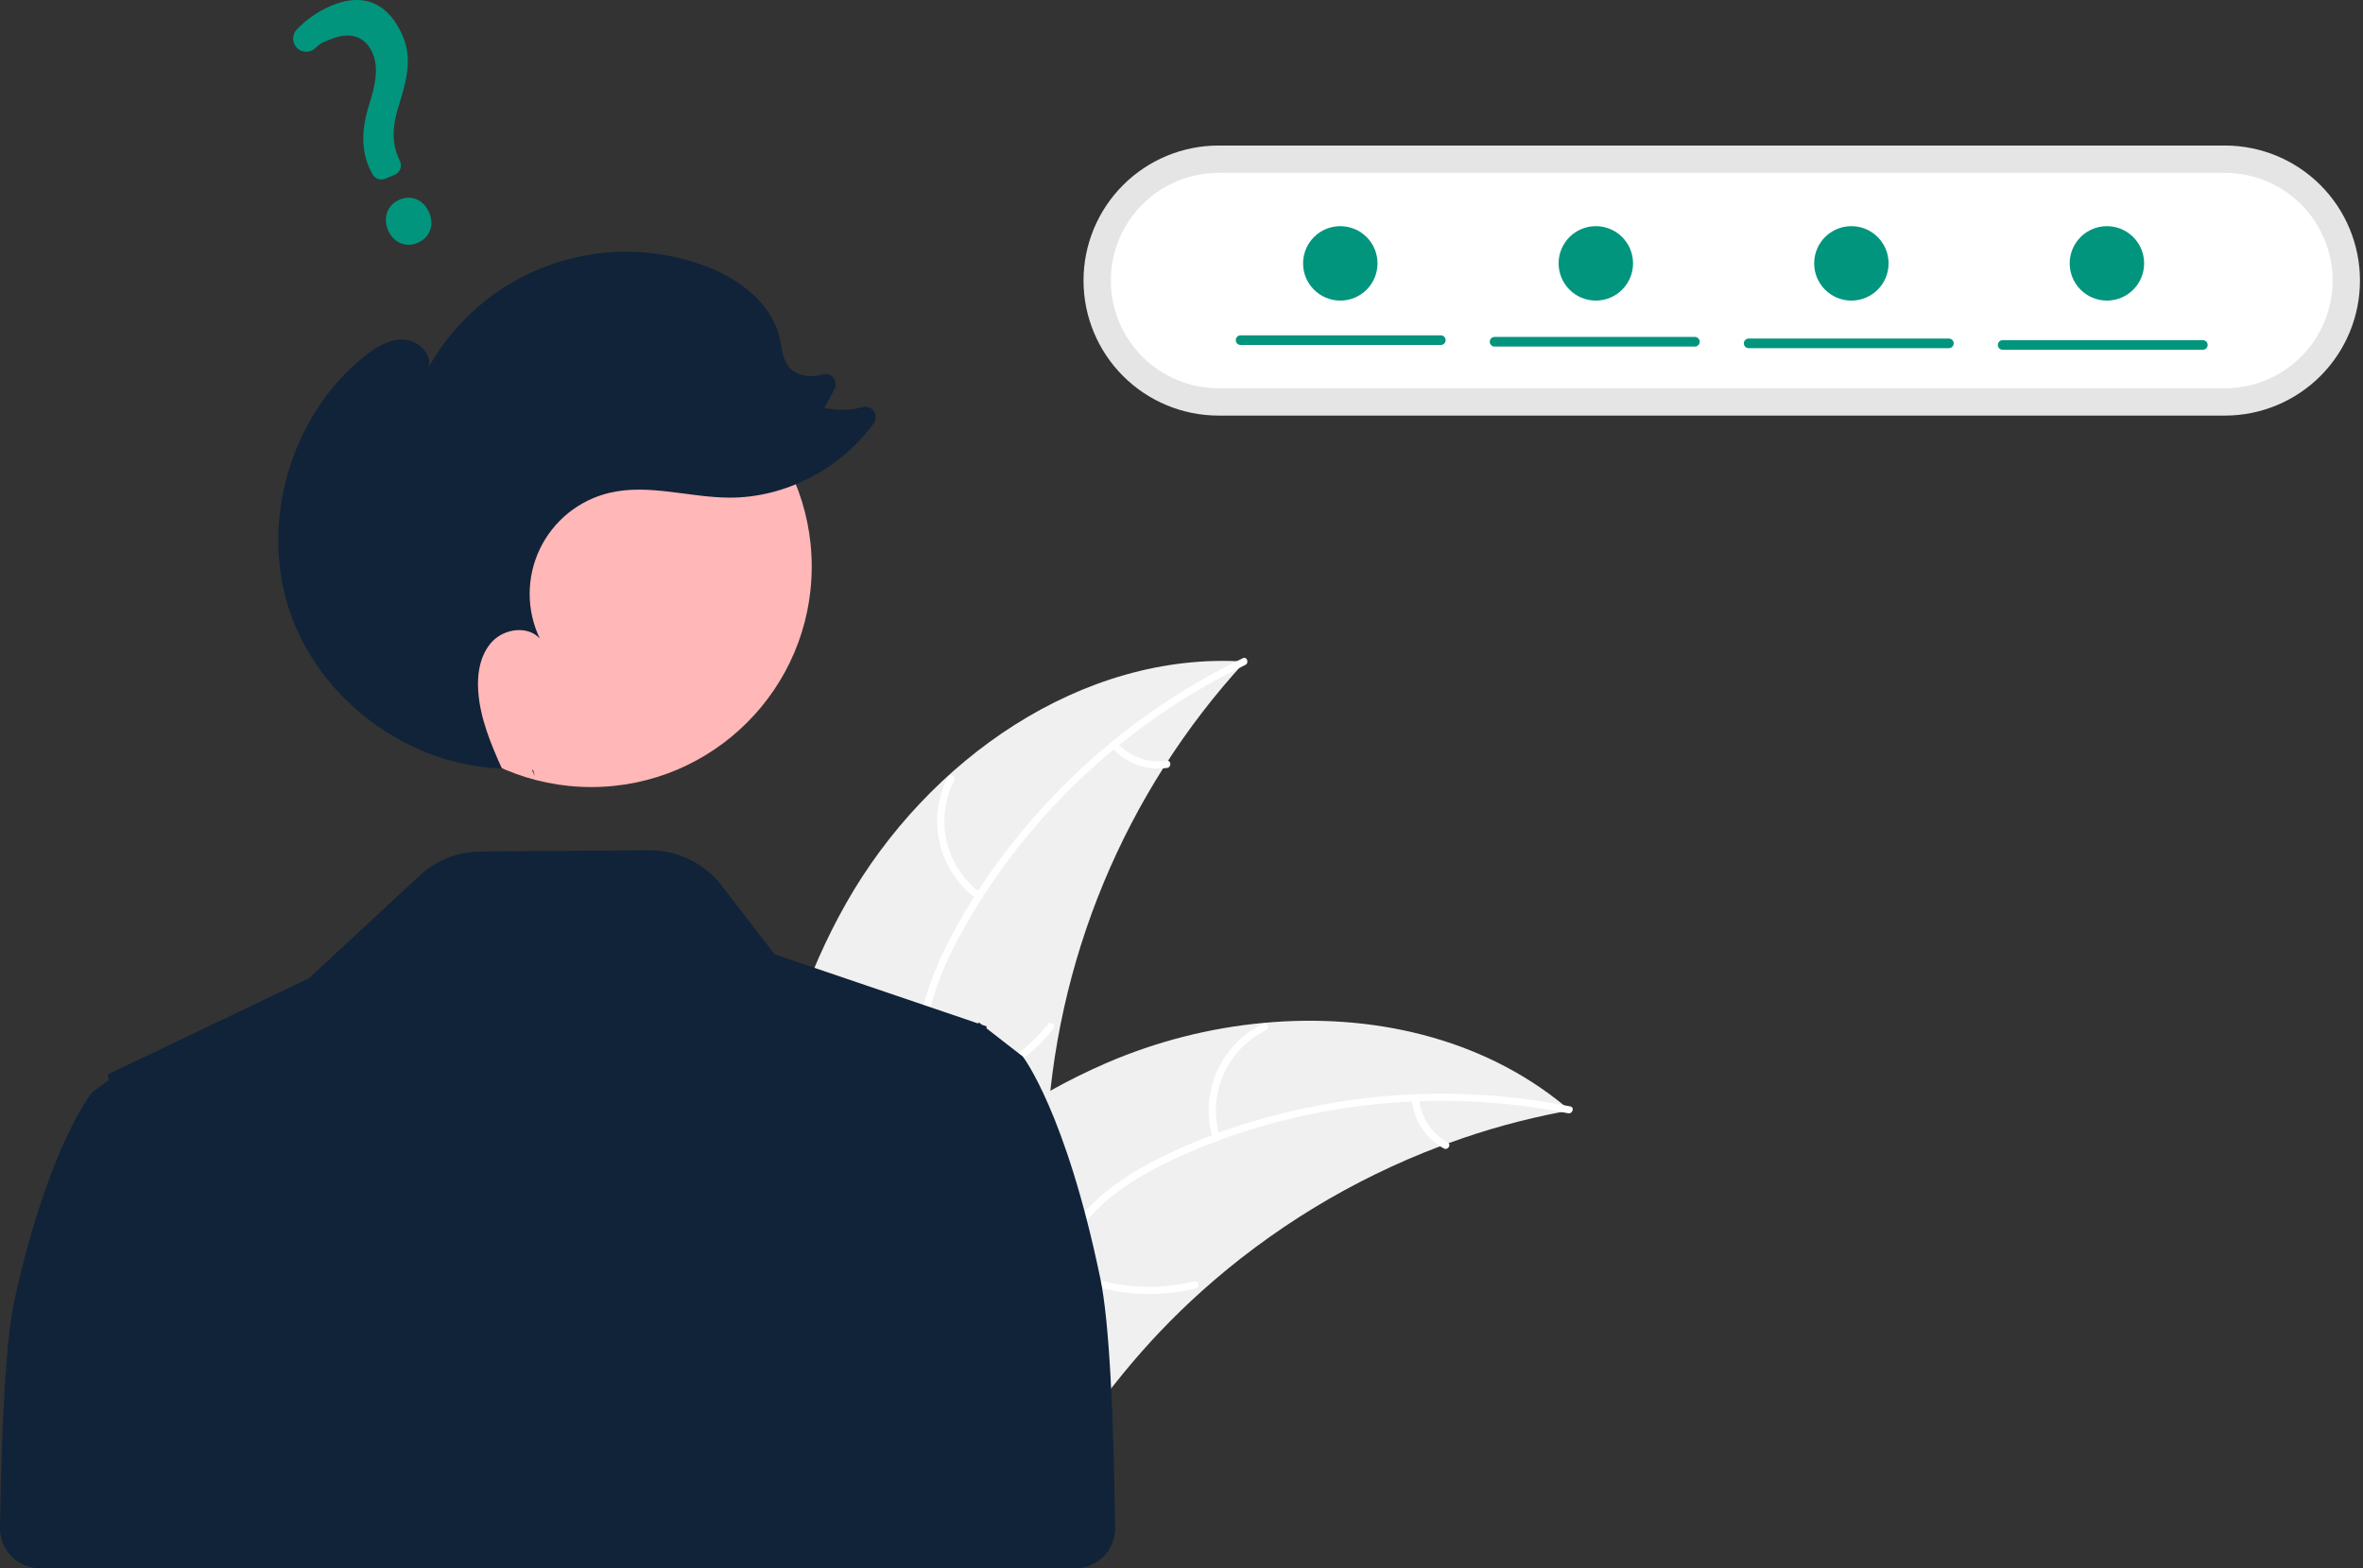 <svg width="226" height="150" viewBox="0 0 226 150" fill="none" xmlns="http://www.w3.org/2000/svg">
<rect x="0" y="0" width="226" height="150" fill="#333333" stroke="none"/>
<g clip-path="url(#clip0_830_5525)">
<path d="M80.962 86.326C88.697 72.719 103.452 62.272 119.071 63.278C107.55 75.807 100.832 92.007 100.105 109.012C99.849 115.572 100.246 122.894 95.891 127.806C93.181 130.862 89.039 132.342 84.967 132.652C80.894 132.963 76.822 132.227 72.804 131.494L71.829 131.793C71.458 116.146 73.227 99.933 80.962 86.326Z" fill="#F0F0F0"/>
<path d="M119.095 63.606C107.545 69.166 97.696 78.452 91.65 89.778C90.343 92.226 89.23 94.824 88.745 97.57C88.259 100.318 88.598 102.934 89.537 105.543C90.395 107.929 91.549 110.27 91.812 112.823C92.089 115.514 91.099 118.03 89.317 120.027C87.136 122.47 84.208 123.984 81.293 125.365C78.056 126.898 74.67 128.439 72.377 131.301C72.1 131.648 71.578 131.197 71.855 130.85C75.844 125.871 82.671 124.936 87.406 120.925C89.615 119.053 91.273 116.505 91.169 113.518C91.077 110.907 89.889 108.492 89 106.084C88.066 103.555 87.6 101.013 87.935 98.317C88.278 95.559 89.291 92.912 90.53 90.441C93.324 84.868 97.147 79.751 101.527 75.328C106.56 70.244 112.427 66.059 118.872 62.953C119.271 62.761 119.491 63.415 119.095 63.606Z" fill="white"/>
<path d="M93.421 85.993C91.65 84.698 90.398 82.816 89.886 80.683C89.375 78.55 89.639 76.304 90.63 74.347C90.832 73.952 91.456 74.248 91.254 74.643C90.327 76.464 90.082 78.555 90.562 80.541C91.042 82.526 92.216 84.275 93.872 85.47C94.231 85.731 93.779 86.251 93.421 85.993Z" fill="white"/>
<path d="M88.942 104.391C93.379 103.743 97.409 101.446 100.228 97.958C100.507 97.613 101.028 98.064 100.75 98.409C97.81 102.033 93.612 104.414 88.993 105.079C88.552 105.142 88.504 104.454 88.942 104.391V104.391Z" fill="white"/>
<path d="M106.901 71.093C107.481 71.737 108.213 72.226 109.03 72.517C109.846 72.808 110.722 72.892 111.579 72.761C112.019 72.692 112.066 73.381 111.63 73.449C110.682 73.59 109.715 73.496 108.812 73.176C107.909 72.857 107.098 72.321 106.45 71.615C106.383 71.554 106.343 71.469 106.336 71.379C106.329 71.289 106.357 71.199 106.414 71.129C106.474 71.06 106.559 71.018 106.65 71.011C106.741 71.004 106.831 71.034 106.901 71.093Z" fill="white"/>
<path d="M150.149 106.203C149.876 106.254 149.603 106.304 149.328 106.36C145.66 107.06 142.055 108.056 138.549 109.34C138.276 109.434 138.002 109.535 137.732 109.637C129.318 112.819 121.568 117.536 114.875 123.547C112.214 125.942 109.739 128.535 107.472 131.305C104.341 135.131 101.25 139.528 97.159 142.022C96.734 142.287 96.294 142.526 95.841 142.736L72.27 132.959C72.228 132.91 72.183 132.866 72.14 132.817L71.181 132.47C71.288 132.319 71.402 132.164 71.509 132.013C71.571 131.926 71.638 131.84 71.7 131.752C71.742 131.694 71.785 131.636 71.821 131.582C71.835 131.562 71.849 131.543 71.861 131.529C71.897 131.474 71.935 131.427 71.968 131.378C72.604 130.514 73.247 129.652 73.897 128.794C73.9 128.788 73.9 128.788 73.907 128.785C78.878 122.256 84.438 116.084 90.758 110.953C90.948 110.799 91.14 110.639 91.341 110.489C94.203 108.192 97.248 106.133 100.445 104.331C102.198 103.351 104.001 102.46 105.844 101.661C110.613 99.607 115.675 98.317 120.844 97.836C131.149 96.879 141.646 99.228 149.55 105.702C149.752 105.868 149.949 106.032 150.149 106.203Z" fill="#F0F0F0"/>
<path d="M149.972 106.48C137.402 103.966 123.947 105.451 112.301 110.853C109.784 112.021 107.331 113.425 105.29 115.326C103.248 117.228 101.944 119.52 101.122 122.169C100.371 124.59 99.883 127.154 98.556 129.351C97.157 131.666 94.852 133.079 92.227 133.601C89.015 134.238 85.765 133.684 82.606 133.032C79.098 132.307 75.467 131.499 71.913 132.404C71.483 132.514 71.338 131.839 71.768 131.73C77.95 130.156 83.965 133.519 90.16 133.167C93.05 133.003 95.909 131.966 97.624 129.519C99.123 127.379 99.628 124.735 100.368 122.277C101.145 119.696 102.303 117.385 104.194 115.434C106.128 113.439 108.531 111.936 111.008 110.709C116.594 107.941 122.727 106.157 128.887 105.263C135.967 104.234 143.171 104.424 150.187 105.824C150.621 105.911 150.403 106.566 149.972 106.48V106.48Z" fill="white"/>
<path d="M115.995 108.897C115.36 106.798 115.493 104.541 116.369 102.53C117.245 100.519 118.808 98.885 120.778 97.919C121.177 97.725 121.497 98.337 121.097 98.531C119.261 99.426 117.806 100.949 116.994 102.823C116.182 104.697 116.067 106.8 116.669 108.752C116.799 109.176 116.124 109.319 115.995 108.897Z" fill="white"/>
<path d="M101.341 120.891C105.274 123.045 109.875 123.637 114.225 122.549C114.656 122.441 114.801 123.116 114.37 123.224C109.841 124.347 105.055 123.721 100.967 121.471C100.578 121.256 100.954 120.677 101.341 120.891Z" fill="white"/>
<path d="M135.728 105.117C135.804 105.981 136.093 106.812 136.57 107.536C137.047 108.26 137.696 108.854 138.459 109.266C138.851 109.475 138.475 110.054 138.085 109.845C137.244 109.387 136.528 108.73 136 107.931C135.471 107.132 135.146 106.216 135.054 105.262C135.037 105.173 135.056 105.081 135.105 105.005C135.154 104.929 135.23 104.874 135.318 104.853C135.407 104.834 135.501 104.851 135.577 104.9C135.654 104.95 135.708 105.028 135.728 105.117Z" fill="white"/>
<path d="M105.248 122.333C101.947 106.372 97.821 101.05 97.821 101.05L96.244 99.828L94.349 98.355L94.358 98.166L93.908 98.013L93.803 97.931L93.629 97.798L93.602 97.828L93.543 97.889L84.965 94.973L74.082 91.276L69.042 84.726C68.221 83.659 67.165 82.797 65.955 82.207C64.745 81.617 63.415 81.315 62.069 81.325L45.975 81.444C43.798 81.46 41.707 82.29 40.111 83.77L29.533 93.582L13.049 101.455L13.021 101.427L12.848 101.551L10.301 102.768L10.406 103.315L8.83 104.453C8.83 104.453 4.704 109.404 1.403 124.256C0.563 128.035 0.15 136.141 0 146.131C-0.007 146.636 0.086 147.138 0.274 147.607C0.462 148.076 0.742 148.503 1.096 148.863C1.451 149.223 1.874 149.509 2.34 149.704C2.806 149.899 3.306 150 3.812 150H91.854V150H102.843C103.348 150 103.848 149.899 104.314 149.704C104.78 149.509 105.202 149.224 105.557 148.864C105.911 148.504 106.191 148.078 106.379 147.609C106.568 147.141 106.661 146.639 106.654 146.135C106.509 135.265 106.095 126.431 105.248 122.333Z" fill="#102339"/>
<path d="M116.544 13.919C113.119 13.919 109.834 15.28 107.412 17.702C104.99 20.124 103.629 23.409 103.629 26.835C103.629 30.26 104.99 33.545 107.412 35.967C109.834 38.389 113.119 39.75 116.544 39.75H212.795C216.22 39.75 219.505 38.389 221.927 35.967C224.349 33.545 225.71 30.26 225.71 26.835C225.71 23.409 224.349 20.124 221.927 17.702C219.505 15.28 216.22 13.919 212.795 13.919H116.544Z" fill="#E5E5E5"/>
<path d="M116.544 16.533C113.812 16.533 111.192 17.619 109.26 19.55C107.328 21.482 106.243 24.103 106.243 26.835C106.243 29.567 107.328 32.187 109.26 34.119C111.192 36.051 113.812 37.136 116.544 37.136H212.794C215.527 37.136 218.147 36.051 220.079 34.119C222.011 32.187 223.096 29.567 223.096 26.835C223.096 24.103 222.011 21.482 220.079 19.55C218.147 17.619 215.527 16.533 212.794 16.533H116.544Z" fill="white"/>
<path d="M56.549 75.279C68.195 75.279 77.635 65.838 77.635 54.193C77.635 42.548 68.195 33.108 56.549 33.108C44.904 33.108 35.464 42.548 35.464 54.193C35.464 65.838 44.904 75.279 56.549 75.279Z" fill="#FFB7B7"/>
<path d="M51.155 74.246C51.065 74.048 50.975 73.849 50.886 73.649C50.92 73.65 50.954 73.655 50.989 73.656L51.155 74.246Z" fill="#102339"/>
<path d="M34.877 34.066C35.944 33.216 37.19 32.433 38.554 32.477C39.917 32.521 41.3 33.752 41.017 35.087C43.522 30.653 47.508 27.242 52.277 25.454C57.045 23.666 62.291 23.615 67.094 25.309C70.482 26.505 73.805 28.897 74.584 32.405C74.784 33.305 74.827 34.293 75.389 35.024C76.098 35.946 77.454 36.155 78.571 35.83C78.583 35.827 78.594 35.824 78.605 35.821C78.793 35.756 78.997 35.75 79.189 35.802C79.382 35.855 79.554 35.964 79.684 36.115C79.813 36.267 79.894 36.454 79.917 36.652C79.939 36.85 79.901 37.05 79.809 37.227L78.85 39.015C80.058 39.285 81.314 39.258 82.51 38.937C82.709 38.885 82.919 38.896 83.112 38.968C83.304 39.04 83.469 39.169 83.585 39.339C83.701 39.509 83.761 39.71 83.758 39.916C83.755 40.121 83.689 40.32 83.568 40.486C80.406 44.827 75.124 47.63 69.733 47.597C65.902 47.574 62.032 46.254 58.303 47.135C56.861 47.475 55.513 48.135 54.358 49.065C53.204 49.994 52.273 51.17 51.632 52.507C50.992 53.844 50.659 55.307 50.657 56.789C50.656 58.271 50.987 59.735 51.625 61.072C50.48 59.82 48.265 60.116 47.094 61.345C45.922 62.573 45.619 64.406 45.737 66.1C45.917 68.69 46.932 71.131 48.002 73.506C39.032 73.224 30.549 66.932 27.693 58.422C24.826 49.876 27.831 39.688 34.877 34.066Z" fill="#102339"/>
<path opacity="0.2" d="M20.753 117.514L26.667 149.691L30.216 150L20.753 117.514Z" fill="#102339"/>
<path opacity="0.2" d="M85.897 115.087L79.983 149.668L76.435 150L85.897 115.087Z" fill="#102339"/>
<path d="M39.922 23.237C38.788 23.711 37.605 23.192 37.108 22.004C36.605 20.797 37.075 19.572 38.227 19.091C39.38 18.61 40.542 19.13 41.054 20.356C41.558 21.564 41.092 22.749 39.922 23.237ZM37.75 16.716L36.848 17.093C36.623 17.186 36.371 17.191 36.142 17.107C35.913 17.023 35.724 16.856 35.613 16.64L35.568 16.553C34.598 14.803 34.487 12.677 35.24 10.236C35.937 8.047 36.227 6.507 35.644 5.112C34.971 3.499 33.533 2.994 31.699 3.725C30.987 4.022 30.761 4.018 30.201 4.573C30.08 4.695 29.934 4.792 29.775 4.857C29.615 4.922 29.443 4.954 29.271 4.951C29.104 4.949 28.939 4.914 28.787 4.847C28.634 4.78 28.496 4.683 28.382 4.561C28.161 4.327 28.038 4.019 28.036 3.697C28.035 3.376 28.155 3.066 28.373 2.83C29.314 1.845 30.449 1.066 31.706 0.541C35.646 -1.104 37.63 1.325 38.538 3.499C39.425 5.625 38.926 7.598 38.123 10.153C37.451 12.276 37.49 13.849 38.254 15.414C38.309 15.532 38.34 15.66 38.344 15.79C38.349 15.921 38.327 16.051 38.279 16.172C38.232 16.294 38.161 16.405 38.07 16.499C37.979 16.592 37.87 16.666 37.75 16.716L37.75 16.716Z" fill="#02957D"/>
<path d="M137.805 32.995H118.654C118.594 32.995 118.533 32.983 118.477 32.96C118.421 32.937 118.369 32.903 118.326 32.861C118.283 32.818 118.249 32.767 118.225 32.711C118.202 32.654 118.19 32.594 118.19 32.533C118.19 32.472 118.202 32.412 118.225 32.356C118.249 32.3 118.283 32.249 118.326 32.206C118.369 32.163 118.421 32.129 118.477 32.106C118.533 32.083 118.594 32.072 118.654 32.072H137.805C137.926 32.073 138.043 32.122 138.129 32.208C138.215 32.295 138.263 32.411 138.263 32.533C138.263 32.655 138.215 32.772 138.129 32.858C138.043 32.945 137.926 32.994 137.805 32.995Z" fill="#02957D"/>
<path d="M162.098 33.148H142.948C142.887 33.149 142.827 33.137 142.77 33.114C142.714 33.091 142.663 33.057 142.62 33.014C142.576 32.971 142.542 32.92 142.519 32.864C142.495 32.808 142.483 32.748 142.483 32.687C142.483 32.626 142.495 32.566 142.519 32.51C142.542 32.454 142.576 32.403 142.62 32.36C142.663 32.317 142.714 32.283 142.77 32.26C142.827 32.237 142.887 32.225 142.948 32.226H162.098C162.159 32.225 162.219 32.237 162.276 32.26C162.332 32.283 162.383 32.317 162.426 32.36C162.469 32.403 162.504 32.454 162.527 32.51C162.55 32.566 162.562 32.626 162.562 32.687C162.562 32.748 162.55 32.808 162.527 32.864C162.504 32.92 162.469 32.971 162.426 33.014C162.383 33.057 162.332 33.091 162.276 33.114C162.219 33.137 162.159 33.149 162.098 33.148Z" fill="#02957D"/>
<path d="M186.391 33.302H167.241C167.119 33.301 167.003 33.252 166.917 33.166C166.831 33.079 166.783 32.963 166.783 32.841C166.783 32.719 166.831 32.602 166.917 32.516C167.003 32.429 167.119 32.38 167.241 32.38H186.391C186.452 32.379 186.512 32.391 186.569 32.414C186.625 32.437 186.676 32.471 186.719 32.514C186.762 32.556 186.797 32.607 186.82 32.663C186.843 32.72 186.855 32.78 186.855 32.841C186.855 32.902 186.843 32.962 186.82 33.018C186.797 33.074 186.762 33.125 186.719 33.168C186.676 33.211 186.625 33.245 186.569 33.268C186.512 33.291 186.452 33.303 186.391 33.302H186.391Z" fill="#02957D"/>
<path d="M210.685 33.456H191.534C191.413 33.455 191.296 33.406 191.21 33.32C191.124 33.233 191.076 33.116 191.076 32.995C191.076 32.873 191.124 32.756 191.21 32.669C191.296 32.583 191.413 32.534 191.534 32.533H210.685C210.806 32.534 210.923 32.583 211.009 32.669C211.095 32.756 211.143 32.873 211.143 32.995C211.143 33.116 211.095 33.233 211.009 33.32C210.923 33.406 210.806 33.455 210.685 33.456Z" fill="#02957D"/>
<path d="M128.188 28.75C130.153 28.75 131.747 27.156 131.747 25.19C131.747 23.225 130.153 21.631 128.188 21.631C126.222 21.631 124.628 23.225 124.628 25.19C124.628 27.156 126.222 28.75 128.188 28.75Z" fill="#02957D"/>
<path d="M152.628 28.75C154.593 28.75 156.187 27.156 156.187 25.19C156.187 23.225 154.593 21.631 152.628 21.631C150.662 21.631 149.068 23.225 149.068 25.19C149.068 27.156 150.662 28.75 152.628 28.75Z" fill="#02957D"/>
<path d="M177.068 28.75C179.033 28.75 180.627 27.156 180.627 25.19C180.627 23.225 179.033 21.631 177.068 21.631C175.102 21.631 173.508 23.225 173.508 25.19C173.508 27.156 175.102 28.75 177.068 28.75Z" fill="#02957D"/>
<path d="M201.507 28.75C203.473 28.75 205.067 27.156 205.067 25.19C205.067 23.225 203.473 21.631 201.507 21.631C199.542 21.631 197.948 23.225 197.948 25.19C197.948 27.156 199.542 28.75 201.507 28.75Z" fill="#02957D"/>
</g>
<defs>
<clipPath id="clip0_830_5525">
<rect width="225.71" height="150" fill="white"/>
</clipPath>
</defs>
</svg>
